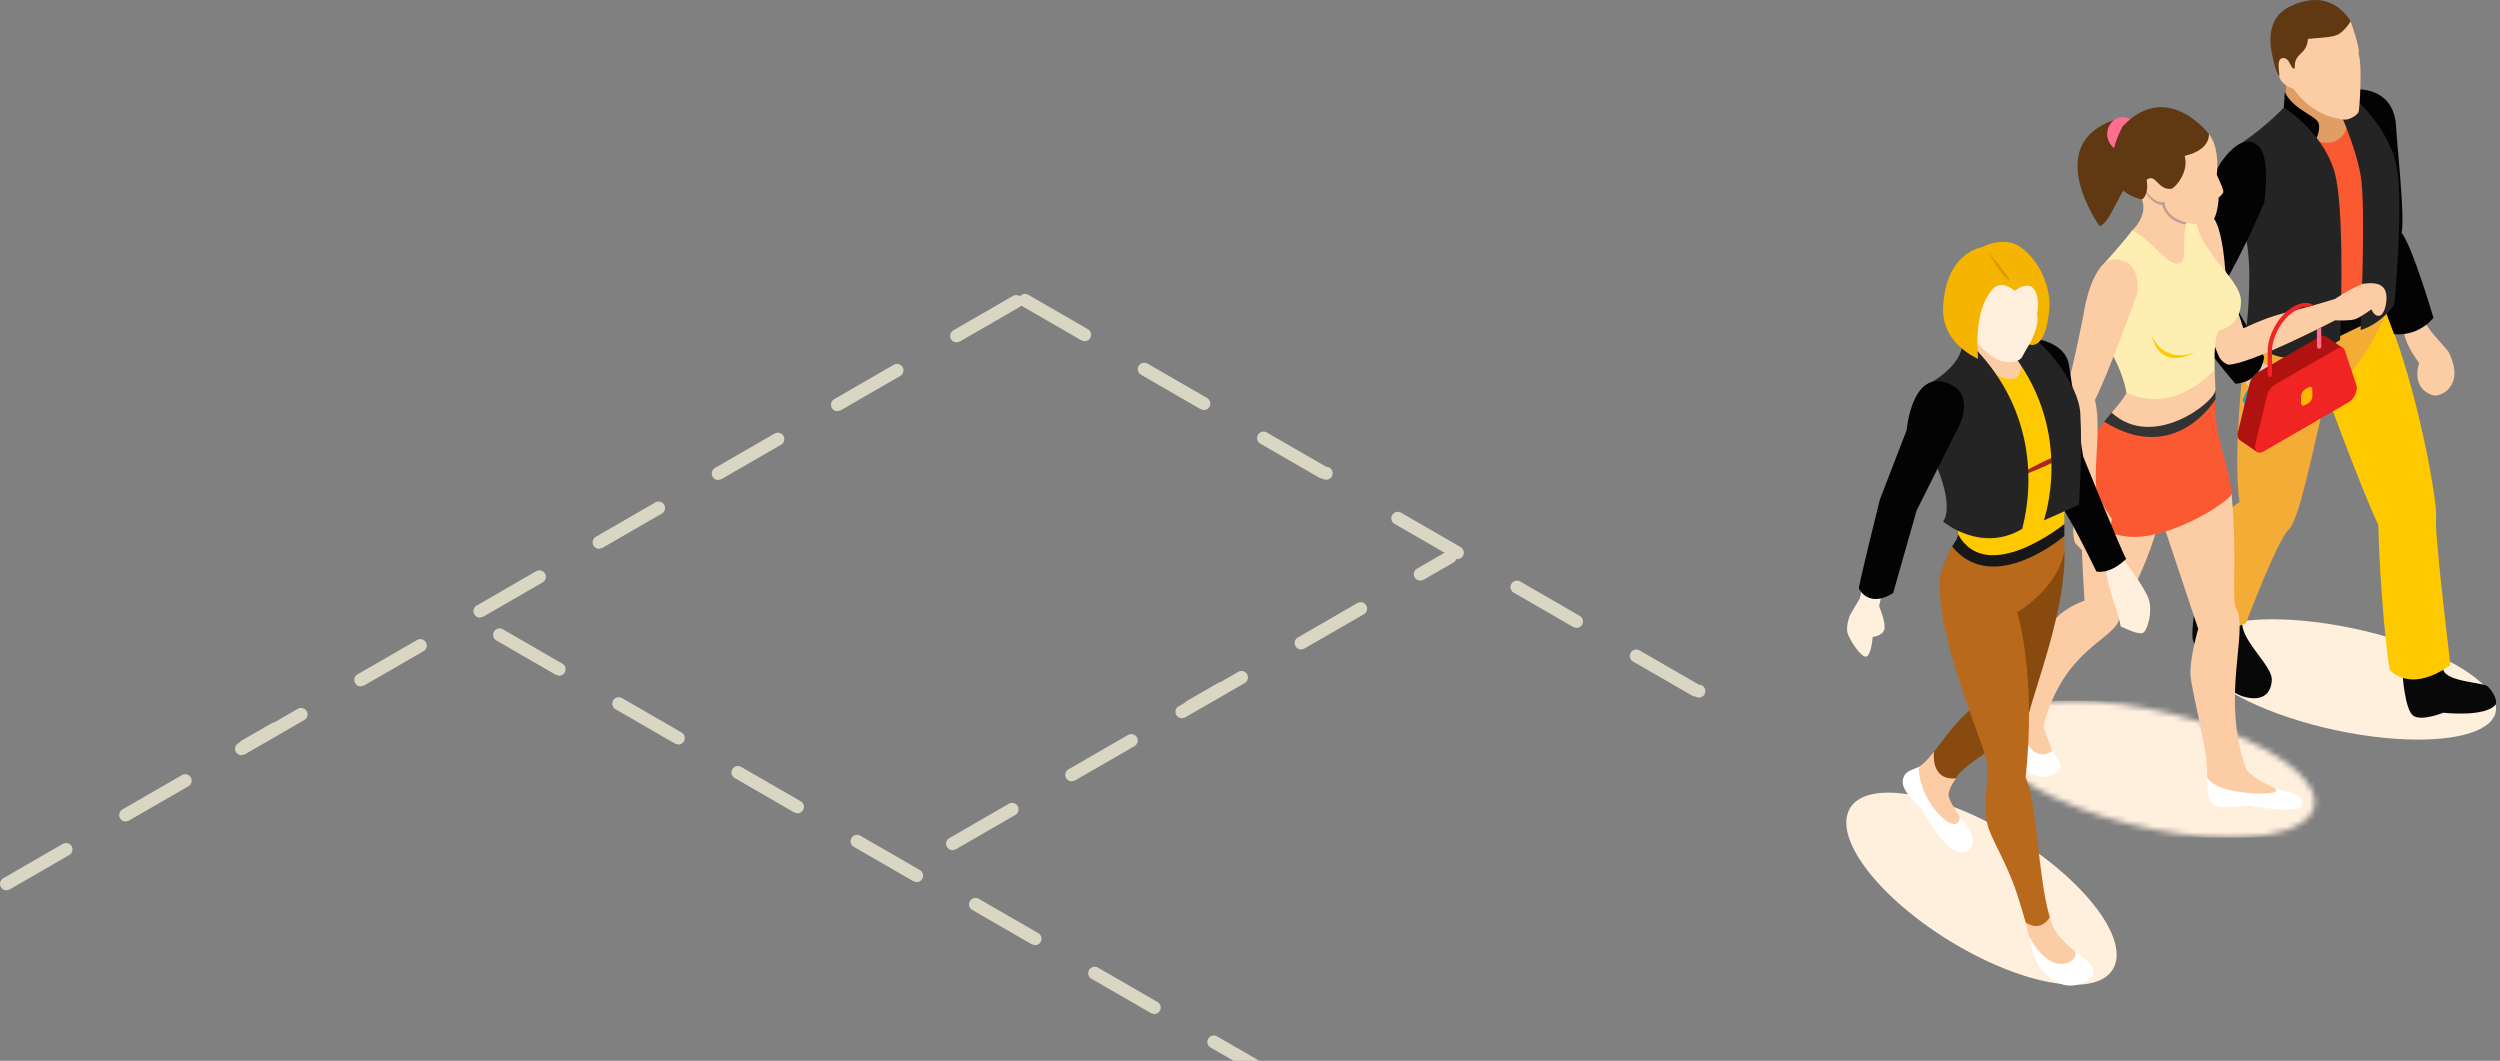 <svg xmlns="http://www.w3.org/2000/svg" xmlns:xlink="http://www.w3.org/1999/xlink" width="436" height="185" viewBox="0 0 436 185">
    <rect x="0" y="0" width="436" height="185" fill="#808080" stroke="none"/>
    <defs>
        <path id="a" d="M42.588 24.444c-10.921 0-24.922-3.46-34.067-8.736-10.998-6.349-10.804-12.925.432-14.69 1.896-.297 3.981-.44 6.194-.44 10.92 0 24.924 3.458 34.07 8.74 10.999 6.346 10.803 12.92-.433 14.685-1.896.3-3.981.441-6.196.441z"/>
    </defs>
    <g fill="none" fill-rule="evenodd">
        <path fill="#DAD6C4" d="M97.513 117.843l-.561-.15-10.392-6a1.123 1.123 0 0 1-.411-1.536 1.134 1.134 0 0 1 1.536-.414l10.392 6c.54.312.723.999.414 1.539a1.13 1.13 0 0 1-.978.56zm20.787 12l-.561-.15-10.395-6a1.123 1.123 0 0 1-.411-1.536 1.134 1.134 0 0 1 1.536-.414l10.395 6c.537.312.72.999.411 1.539-.21.36-.588.56-.975.56zm20.784 12l-.561-.15-10.395-6a1.125 1.125 0 0 1 1.125-1.95l10.395 6a1.127 1.127 0 0 1-.564 2.1zm20.784 12l-.561-.15-10.392-6a1.126 1.126 0 0 1-.414-1.536 1.137 1.137 0 0 1 1.539-.414l10.392 6a1.127 1.127 0 0 1-.564 2.1zM180.513 164.843l-.561-.15-10.392-6a1.123 1.123 0 0 1-.411-1.536 1.134 1.134 0 0 1 1.536-.414l10.392 6c.54.312.723.999.414 1.539a1.13 1.13 0 0 1-.978.56zm20.787 12l-.561-.15-10.395-6a1.123 1.123 0 0 1-.411-1.536 1.134 1.134 0 0 1 1.536-.414l10.395 6c.537.312.72.999.411 1.539-.21.36-.588.56-.975.56zm20.784 12l-.561-.15-10.395-6a1.125 1.125 0 0 1 1.125-1.95l10.395 6a1.127 1.127 0 0 1-.564 2.1zm20.784 12l-.561-.15-10.392-6a1.126 1.126 0 0 1-.414-1.536 1.137 1.137 0 0 1 1.539-.414l10.392 6a1.127 1.127 0 0 1-.564 2.1zM189.16 59.509l-.561-.15-10.392-6a1.123 1.123 0 0 1-.411-1.536 1.13 1.13 0 0 1 1.536-.414l10.392 6a1.126 1.126 0 0 1-.564 2.1zm20.787 12l-.564-.15-10.392-6a1.123 1.123 0 0 1-.411-1.536 1.132 1.132 0 0 1 1.536-.414l10.392 6c.54.309.723.999.414 1.539-.21.36-.588.56-.975.56zm20.784 12l-.561-.15-10.395-6a1.126 1.126 0 0 1 1.125-1.95l10.395 6a1.125 1.125 0 1 1-.564 2.1zM254.16 97.509l-.561-.15-10.392-6a1.123 1.123 0 0 1-.411-1.536 1.13 1.13 0 0 1 1.536-.414l10.392 6a1.126 1.126 0 0 1-.564 2.1zm20.787 12l-.564-.15-10.392-6a1.123 1.123 0 0 1-.411-1.536 1.132 1.132 0 0 1 1.536-.414l10.392 6c.54.309.723.999.414 1.539-.21.36-.588.56-.975.56zm20.784 12l-.561-.15-10.395-6a1.126 1.126 0 0 1 1.125-1.95l10.395 6a1.125 1.125 0 1 1-.564 2.1z"/>
        <path fill="#DAD6C4" d="M247.694 101.268a1.127 1.127 0 0 1-.564-2.1l5.235-3.021a1.132 1.132 0 0 1 1.536.414 1.13 1.13 0 0 1-.41 1.539l-5.236 3.02-.56.148zM226.91 113.27a1.127 1.127 0 0 1-.564-2.1l10.392-6c.54-.3 1.227-.126 1.536.414.312.54.126 1.227-.41 1.536l-10.393 6-.56.15zm-20.784 12a1.127 1.127 0 0 1-.564-2.1l10.392-6a1.132 1.132 0 0 1 1.536.414c.312.54.126 1.227-.41 1.536l-10.393 6-.56.15z"/>
        <path fill="#DAD6C4" d="M207.694 124.268a1.127 1.127 0 0 1-.564-2.1l5.235-3.021a1.132 1.132 0 0 1 1.536.414 1.13 1.13 0 0 1-.41 1.539l-5.236 3.02-.56.148zM186.91 136.27a1.127 1.127 0 0 1-.564-2.1l10.392-6c.54-.3 1.227-.126 1.536.414.312.54.126 1.227-.41 1.536l-10.393 6-.56.15zm-20.784 12a1.127 1.127 0 0 1-.564-2.1l10.392-6a1.132 1.132 0 0 1 1.536.414c.312.54.126 1.227-.41 1.536l-10.393 6-.56.15zM42.694 131.268a1.127 1.127 0 0 1-.564-2.1l5.235-3.021a1.132 1.132 0 0 1 1.536.414 1.13 1.13 0 0 1-.41 1.539l-5.236 3.02-.56.148zM21.91 143.27a1.127 1.127 0 0 1-.564-2.1l10.392-6c.54-.3 1.227-.126 1.536.414.312.54.126 1.227-.41 1.536l-10.393 6-.56.15zm-20.784 12a1.127 1.127 0 0 1-.564-2.1l10.392-6a1.132 1.132 0 0 1 1.536.414c.312.54.126 1.227-.41 1.536l-10.393 6-.56.15z"/>
        <path fill="#DAD6C4" d="M166.832 59.71a1.125 1.125 0 0 1-.564-2.1l10.395-6a1.132 1.132 0 0 1 1.536.414 1.13 1.13 0 0 1-.411 1.539l-10.395 6-.561.147zm-20.781 12a1.13 1.13 0 0 1-.978-.561 1.128 1.128 0 0 1 .414-1.54l10.392-6c.54-.3 1.227-.122 1.536.415a1.13 1.13 0 0 1-.411 1.539l-10.392 6-.561.147zm-20.787 12c-.387 0-.765-.201-.975-.561a1.13 1.13 0 0 1 .411-1.54l10.392-6c.54-.3 1.227-.125 1.536.415.312.54.129 1.227-.411 1.539l-10.392 6-.561.147zm-20.784 12a1.127 1.127 0 0 1-.564-2.1l10.392-6a1.127 1.127 0 0 1 1.125 1.953l-10.392 6-.561.147zm-20.784 12a1.127 1.127 0 0 1-.564-2.1l10.392-6a1.127 1.127 0 0 1 1.125 1.953l-10.392 6-.561.147zm-20.784 12a1.127 1.127 0 0 1-.564-2.1l10.392-6c.54-.3 1.227-.126 1.536.414a1.13 1.13 0 0 1-.411 1.539l-10.392 6-.561.147zm-20.784 12a1.13 1.13 0 0 1-.978-.561 1.128 1.128 0 0 1 .414-1.54l10.389-6a1.134 1.134 0 0 1 1.539.415c.309.54.126 1.227-.414 1.539l-10.389 6-.561.147z"/>
        <path fill="#FFEFDD" d="M390.179 121.307c-10.168-5.582-9.987-11.369.402-12.92 1.75-.26 3.679-.386 5.725-.386 10.095 0 23.043 3.042 31.5 7.682 10.167 5.582 9.986 11.369-.401 12.919-1.75.26-3.677.386-5.722.386-10.096-.002-23.046-3.04-31.504-7.681z"/>
        <path fill="#E09D64" d="M400.89 14.252l-2.234.594v3.05l1.516 4.986 2.782 3.953 6.683-1.17 2.288-3.953-3.945-6.472-7.09-.988"/>
        <path fill="#FCCDA5" d="M422.577 55.482c-.655.383-3.316 1.82-3.263 2.764.323 2.11 2.592 5.08 2.592 5.08s-1.64 4.398 2.49 5.637c1.026.303 5.695-1.462 2.623-7.617-.957-1.266-3.791-3.956-4.442-5.864"/>
        <path fill="#080808" d="M426.108 116.803c-1.56.14-7.095.89-7.095.89s.4 6.156 1.885 7.144c1.477.988 5.21-.539 5.21-.539s7.482.85 9.184-1.487c.227-.894-.645-2.346-1.423-3.086-.784-.743-7.188-.775-7.761-2.922"/>
        <path fill="#FFC900" d="M424.848 90.33c.313-2.532-3.078-22.18-8.6-35.63-1.243-.983-11.592 11.046-11.592 11.046s7 19.28 10.116 25.791c.27 11.058 1.478 22.72 2.02 25.347 4.442 4.111 10.565-.948 10.565-.948s-2.824-23.076-2.509-25.606"/>
        <path fill="#080808" d="M382.882 105.423s-.675 4.114-.5 5.865c.177 1.75 4.74 9.102 9.046 10.246 4.304 1.143 4.77-2 4.778-3.041.006-2.348-4.847-6.328-5.16-9.52-1.184-.771-8.164-3.55-8.164-3.55"/>
        <path fill="#F3AC36" d="M390.575 87.522s-4.152 2.833-4.723 4.836c-.57 2.006-3.802 12.3-3.802 13.337 2.69 6.871 9.645 2.969 9.645 2.969s5.432-14.338 7.401-16.228c1.964-1.887 4.031-13.021 6.727-24.129 5.562-2.288 10.146-13.332 10.146-13.332l.17-3.31-24.444 7.592s-2.467 19.52-1.12 28.265"/>
        <path fill="#FA5932" d="M409.592 20.864s-.044 2.78-2.424 3.813c-2.375 1.034-7.705-1.905-7.705-1.905l4.21 37.135 10.312-5.206-.905-31.374-3.488-2.463"/>
        <path fill="#080808" d="M402.416 61.346l12.43-5.995 1.294-3.686-13.724 6.654v3.027"/>
        <path fill="#030303" d="M417.89 22.245c-.314-7.374-7.222-6.647-7.222-6.647l3.41 13.242.36 21.181s2.438 6.52 3.097 8.269c4.525.357 6.86-2.877 6.86-2.877s-3.676-12.492-5.563-14.828c.63-2.607-.824-15.572-.943-18.34"/>
        <path fill="#242424" d="M410.58 17.04l-2.871 1.708s2.99 6.29 3.976 11.776c.987 5.473 0 26.416 0 27.045 3.919-1.255 5.891-4.491 5.891-4.491s1.704-17.68.36-24.238c-1.348-6.566-7.356-11.8-7.356-11.8"/>
        <path fill="#030303" d="M398.468 16.095c0 .407-.18 2.653-.18 2.653l5.43 5.929s1.075-1.84.641-3.188c-.435-1.35-4.279-2.246-5.89-5.394"/>
        <path fill="#242424" d="M398.289 18.748s-2.667 2.952-7.257 6.138c.031-.965-.457 12.258-.457 12.258s1.704 4.16 1.704 10.899c0 6.741-.722 10.335-.722 10.335s3.322 4.046 7.787 4.046 8.771-3.146 8.771-3.146.849-20.222-.675-28.042c-1.525-7.819-9.151-12.488-9.151-12.488"/>
        <path fill="#FCCDA5" d="M409.95 3.736l-4.44-1.527-3.857.36-4.622 3.822v4.043l.449 2.788c.263 1.632 2.556 2.288 2.556 2.288s2.918 4.807 8.838 5.35c.897.08 2.288-.813 2.467-1.347.18-.541.672-8.271 0-10.07.359-.898-1.39-5.707-1.39-5.707"/>
        <path fill="#603913" d="M399.098 1.269c-4.335 2.218-2.92 7.82-2.92 7.82s.584 3.452 1.302 4.133c.283.262-.718-3.014.627-3.102 1.348-.092 1.348 2.154 2.11 1.797-.18-2.879 2.063-2.156 2.289-5.123 1.614-.223 4.26-.181 5.38-.852 1.124-.675 2.064-2.206 2.064-2.206s-3.23-6.378-10.852-2.467"/>
        <path fill="#F0C6B4" d="M399.004 68.382s.292-1.849 0-2.521c-.29-.681-4.375-2.534-4.375-2.534l-4.054 1.51s2.267 4.462 4.632 6.305c2.373 1.84 5.167 2.605 6.669 1.882 1.501-.719-2.872-4.642-2.872-4.642"/>
        <path fill="#030303" d="M387.328 28.318c-1.875 2.628-8.014 19.928-7.876 21.524.202 5.571 10.402 17.074 10.402 17.074s4.33 0 5.025-4.671c0 0-5.27-9.462-7.152-12.426 3.632-6.134 7.152-14.446 7.152-14.446s1.235-7.911-1.076-9.978c-2.31-2.068-4.934.765-6.475 2.923"/>
        <path fill="#25A4C4" d="M398.222 64.173c-5.789 1.013-7.132 5.596-7.132 5.596l3.969 7.283 8.007-4.314s-2.527-9.163-4.844-8.565"/>
        <path fill="#1F8BA6" d="M397.415 63.327s4.277 4.015 5.651 7.591c-.47-4.585-5.65-7.591-5.65-7.591M392.168 70.595c2.421 4.03 7.295 4.082 7.295 4.082s-5.278-1.333-7.295-4.082"/>
        <g transform="translate(346.336 121.628)">
            <mask id="b" fill="#fff">
                <use xlink:href="#a"/>
            </mask>
            <path fill="#FFEFDD" d="M-2.477 24.444h62.693V.58H-2.477z" mask="url(#b)"/>
        </g>
        <path fill="#FCCDA5" d="M382.298 37.642l-2.727-4.644-3.892-3.418-3.816 2.597s1.548 2.095 1.706 2.596c1.066 2.96-1.706 5.403-1.706 5.403l1.093 4.096 5.601 4.987 5.722-2.937-2.531-5.127.55-3.553"/>
        <path fill="#C2A091" d="M374.91 31.402s-.82.9-.866 1.58c.432 1.643 1.892 2.7 3.003 2.771 1.275 3.714 4.922 3.393 4.922 3.393s1.078-2.192.809-2.305c-.273-.11-7.868-5.44-7.868-5.44"/>
        <path fill="#FCCDA5" d="M412.117 49.49c-1.428.55-2.709 1.237-4.934 2.662-8.69 2.708-9.363 2.06-15.945 5.102-.688-2.259-2.02-5.764-3.163-10.205-.317-4.5-1.122-8.321-2.334-9.378-1.15-.953-3.993-.825-3.993-.825s2.269 14.85 2.66 17.429c.445 3.17 2.593 7.92 2.593 7.92s.38.95 1.583 1.397c3.666.06 18.66-7.734 18.66-7.734s2.496.142 3.478-.188c.978-.33 2.853-1.73 2.853-1.73s.469 1.315 1.434 1.11c.962-.205 1.612-3.278.901-4.527-.71-1.26-2.231-1.227-3.793-1.032"/>
        <path fill="#B01210" d="M405.496 58.572v.006c-.254-.104-.586-.073-.938.13l-10.878 6.296c-.621.355-1.176 1.137-1.361 1.926l-2.009 8.375c-.169.715-.008 1.252.342 1.465l3.005 2.074 2.19-4.274-.3-.138 11.017-6.37c.967-.56 1.653-2.05 1.36-2.945l-.44-1.32.75-.257.509-2.735-3.226-2.214-.021-.019"/>
        <path fill="#F02422" d="M408.953 61.156c-.187-.566-.74-.716-1.36-.35l-10.88 6.287c-.622.364-1.166 1.14-1.358 1.933l-2.008 8.37c-.3 1.237.387 1.93 1.355 1.375l14.894-8.615c.97-.562 1.658-2.047 1.366-2.946l-2.009-6.054"/>
        <path fill="#FFB700" d="M402.585 67.561l-.592.345c-.382.226-.693.756-.693 1.21v1.132c0 .443.31.624.693.4l.592-.335c.381-.226.692-.765.692-1.21v-1.134c0-.447-.31-.631-.692-.408"/>
        <path fill="#FF6E8F" d="M404.07 60.44c0 .206.17.374.38.374a.373.373 0 0 0 .377-.374v-3.358l-.757.372v2.986"/>
        <path fill="#F02422" d="M400.007 53.462l-.085.05c-2.444 1.415-4.432 4.878-4.432 7.703v4.19a.379.379 0 0 0 .757 0v-4.19c0-2.593 1.82-5.747 4.063-7.04l.085-.055c.782-.449 1.429-.716 2.038-.589l1.082-.292c-.974-.65-2.246-.504-3.508.223"/>
        <path fill="#FFF" d="M396.368 137.29l-11.43-1.796c.04 2.047.055 3.737.84 4.65 1.054 1.224 6.23.32 6.23.32s9.223 1.733 9.463-.092c.317-2.463-2.63-1.943-5.103-3.082"/>
        <path fill="#FCCDA5" d="M396.368 137.29c-.99-.449-3.762-1.838-4.631-3.115-4.459-12.618.317-23.552-1.637-27.88-1.07-1.663.177-8.313-.912-20.116-.27-1.483-12.508 3.445-12.508 3.445l6.688 20.042s-1.34 4.51-1.364 7.657c-.014 1.905 1.6 7.945 2.615 13.871.257 1.506.303 3.667.32 4.3 1.067 3.373 15.154 3.595 11.43 1.796"/>
        <path fill="#FFF" d="M353.718 119.493s-2.73.832-2.865 4.385c-.131 3.554.559 6.18 1.37 8.626 1.975 4.494 6.542 2.923 7.088 1.488.263-.694-.567-1.724-1.401-3.042l-4.192-11.457"/>
        <path fill="#FCCDA5" d="M363.54 104.747s-3.067 1.025-4.908 3.006c-1.844 1.984-4.914 11.74-4.914 11.74s-2.492 1.753-1.453 6.345c1.706 8.316 5.645 5.112 5.645 5.112s-.918-2.647-1.445-3.978c-.021-.418.014-.714.119-1.161 3.616-12.522 11.811-14.229 12.96-17.647 1.151-3.422 7.297-12.916 8.05-23.92l-14.054-4.407c-1.395 4.767 0 24.91 0 24.91"/>
        <path fill="#FA5932" d="M386.39 69.623c-1.906-.342-19.423 3.92-19.423 3.92s-2.363 2.97-3.97 6.294c-1.61 3.323-.364 9.056-.364 9.056s.159 3.098 7.456 4.556c7.3 1.458 18.557-5.833 19.1-7.27-.451-5.668-3.183-9.768-2.8-16.556"/>
        <path fill="#333" d="M368.278 71.965c-.523.604-1.005 1.164-1.311 1.577 12.491 7.788 19.423-3.919 19.423-3.919.008-.551 0-1.097-.017-1.64l-18.095 3.982"/>
        <path fill="#FCCDA5" d="M370.841 68.462c-.106.676-2.283 3.173-2.563 3.503 7.178 6.63 18.097-1.863 18.095-3.982-.025-.679-.106-2.266-.14-3.49l-15.392 3.969"/>
        <path fill="#FFEEB1" d="M381.958 37.416c-1.91 3.303-.342 7.057-1.51 8.223-1.814 1.8-4.902-3.692-8.585-5.463-2.043 2.661-5.574 6.522-5.574 6.522l1.981 14.884s2.023 3.462 2.571 6.88c8.456 4.03 15.392-3.97 15.392-3.97-.077-2.431-.02-5.615.705-6.827.474-.144 3.887-.82 3.887-5.126 0-4.101-7.91-8.814-7.91-15.123-1.299-.936-.617-.575-.957 0"/>
        <path fill="#FCCDA5" d="M385.232 23.36c-.454-.705-3.955-1.023-3.955-1.023l-5.527 2.457-2.61 6.574s1.953 4.454 4.387 3.815c.113 3.917 7.021 4.533 8.162 3.553 1.135-.977 1.25-4.305 1.25-4.305s.796-.569.819-1.024c.02-.455-1.158-2.94-1.158-2.94s.678-4.443-1.368-7.106"/>
        <path fill="#603913" d="M368.71 20.919c-12.468 4.286-2.917 17.955-2.577 18.498 1.979-.271 3.887-7.583 5.87-7.788 1.977-.204-.918-10.489-3.293-10.71"/>
        <path fill="#FF6E8F" d="M370.226 20.423c-1.508 0-2.73 1.323-2.73 2.95 0 1.63 1.222 2.954 2.73 2.954s2.73-1.324 2.73-2.954c0-1.627-1.222-2.95-2.73-2.95"/>
        <path fill="#603913" d="M370.16 22.065c-5.733 11.342 3.409 12.708 3.409 12.708s1.226-.616.817-3.417c1.569-1.23 1.909 1.844 4.298 1.573.518-.061 3.141-2.804 2.321-5.741 4.638-1.093 4.227-3.827 4.227-3.827s-7.298-9.568-15.073-1.296"/>
        <path fill="#FCCDA5" d="M369.273 45.252c-4.548-.547-5.912 9.654-5.912 9.654s-2.459 12.392-3.182 13.487c-1.547 5.469 2.09 15.852 1.724 19.86-.452 1.46-.496 6.105.094 6.562.593.456 3.272 4.01 4.728 3.644 1.455-.366.817-5.376.817-5.376s1.02-2.312.68-2.726c-.342-.42-.313-.462-2.041-3.196-1.731-2.733.544-11.937-.82-17.402 2.638-5.283 7.299-18.405 7.299-18.405s1.16-5.557-3.387-6.102"/>
        <path fill="#FFC900" d="M375.204 58.482c1.775 6.63 7.574 2.942 7.574 2.942s-5.049 2.39-7.574-2.942"/>
        <path fill="#FFEFDD" d="M359.766 171.63c-10.39-1.036-25.168-9.325-33.01-18.52-7.296-8.554-6.011-14.871 2.574-14.871.642 0 1.324.035 2.046.108 10.39 1.036 25.168 9.33 33.009 18.52 7.295 8.555 6.01 14.87-2.573 14.87a20.93 20.93 0 0 1-2.046-.107z"/>
        <path fill="#FCCDA5" d="M349.108 57.81l-5.253.89.091 3.835 2.753 5.373 5.145-.03 2.187-3.912-2.285-3.662-2.638-2.495"/>
        <path fill="#FFEFDD" d="M370.485 97.755s-3.4-.038-3.076 1.802c-.094 2.48 2.016 6.909 2.431 9.69.89.396 2.985 1.441 3.844 1.136.855-.3 1.793-3.856 1.03-5.969-.768-2.112-4.23-6.66-4.23-6.66"/>
        <path fill="#030303" d="M360.827 63.667c-.638-4.124-6.151-4.64-6.151-4.64s2.55 27.12 4.041 28.282c1.495 1.168 6.886 12.349 6.886 12.349s2.244.668 5.203-2.2c-.605-.758-7.51-17.868-7.51-17.868s-1.828-11.799-2.469-15.923"/>
        <path fill="#FFEFDD" d="M328.177 103.66l-3.401-1.213-.41 1.896-1.732 2.934s-.772 1.924-.417 3.125c.352 1.201 2.304 4.211 3.22 4.12.915-.095 1.163-3.458 1.163-3.458s1.692-.102 2.017-1.274c.33-1.17-.899-4.101-.899-4.101l.459-2.029"/>
        <path fill="#FFF" d="M334.619 133.739c-1.168.612-2.57.658-2.78 2.452-.228 1.968 3.326 4.866 3.326 4.866s4.775 9.511 8.033 7.274c1.993-1.368.215-3.737-1.42-5.975l-7.16-8.617"/>
        <path fill="#FCCDA5" d="M341.152 135.742l-3.864-4.652c-.793 1.003-1.554 1.86-2.32 2.44-.112.081-.112.081-.35.209.053 6.57 7.147 12.837 7.16 8.617-.11-.152-1.986-2.743-1.946-3.764.117-.982.598-1.933 1.32-2.85"/>
        <path fill="#894A0F" d="M347.235 103.006s3.589 16.68-1.451 19.356c-3.727 1.976-6.252 5.912-8.496 8.728 0 0-.711 5.116 3.864 4.652.709-2.38 11.89-7.947 12.708-11.37.99-4.17 6.544-18.65 6.169-28.153-.97-1.606-12.794 6.787-12.794 6.787"/>
        <path fill="#FFF" d="M361.778 165.831l-8.007-2.697c.55 2.423 1.159 4.6 2.027 5.67 4.39 5.408 8.46 2.225 9.135 1.44.607-1.919-.96-2.648-3.155-4.413"/>
        <path fill="#FCCDA5" d="M358.896 163.023c-.554-.674-1.021-1.742-1.418-3.069l-4.195.949c.16.746.356 1.682.488 2.231 4.379 8.327 9.33 3.978 8.007 2.697-1.028-.873-1.887-1.598-2.882-2.808"/>
        <path fill="#B9691B" d="M360.029 96.22c0-.513 0-1.493-.004-2.74l-19.572 1.839c-.475.806-1.13 2.097-1.991 4.54-1.641 9.77 8.183 31.304 8.089 33.305.32 4.851-.865 5.983.019 10.406.527 2.613 3.234 6.397 5.199 12.321.496 1.519 1.424 4.607 1.514 5.012 2.854 1.765 4.195-.949 4.195-.949-2.06-6.902-2.312-20.907-4.214-24.283 1.941-18.152-1.47-28.894-1.47-28.894s6.923-3.96 8.235-10.558"/>
        <path fill="#171717" d="M341.475 93.175c-.073.867-.507 1.202-1.022 2.144 7.184 8.8 19.572-1.839 19.572-1.839-.003-.633-.003-1.34-.003-2.089l-18.547 1.784"/>
        <path fill="#FFC900" d="M352.13 58.91s1.463 6.284-.789 7.074c-2.254.79-7.046-3.094-7.046-3.094l-2.726 1.815s.148 27.587-.094 28.47c5.063 9.16 18.547-1.784 18.547-1.784l-.014-12.137s2.506-1.068 2.686-4.89c.181-3.826-8.252-10.605-8.008-15.947-.304-.954-2.557.493-2.557.493"/>
        <path fill="#A62626" d="M350.094 83.896s9.49-3.385 9.188-4.287c-.3-.905-9.188 4.287-9.188 4.287"/>
        <path fill="#242424" d="M353.597 58.202c-2.608-1.218-3.046 3.002-2.477 3.646 10.669 13.91 5.318 28.914 5.318 28.914l6.137-2.722s.644-9.14.227-15.998c-.32-5.285-6.602-12.624-9.205-13.84"/>
        <path fill="#242424" d="M342.111 60.74s-.31 2.925-5.136 5.856c.033 1.34.286 13.93.943 15.14 2.9 7.194.959 9.223.959 9.223s6.613 5.586 13.805 1.268c2.344-9.194 1.506-21.958-9.025-32.239-.945-1.205-1.546.752-1.546.752"/>
        <path fill="#FFEFDD" d="M352.803 47.492l-5.908.722-2.605 5.079-.567 5.31s2.448 3.034 4.722 4.143c1.39.68 3.66.583 4.258-.575.602-1.157 1.216-2.107 1.216-2.107l1.597-1.498 1.257-4.546-.963-4.698-3.007-1.83"/>
        <path fill="#F5B400" d="M352.722 43.332c-3.028-2.475-7.086-.213-7.086-.213s-6.44.913-6.763 10.682c-.205 6.202 6.118 8.784 6.118 8.784s-1.061-8.442 2.626-12.259c1.54-1.598 3.739.38 3.739.38 4.164-2.95 4.356 2.21 3.9 4.154.552 1.849-1.337 5.204-1.337 5.204s2.936 1.439 3.522-6.64c.1-2.147-.832-6.985-4.72-10.092"/>
        <path fill="#D49C00" d="M350.282 48.81c.94.317-3.662-4.958-3.662-4.958s2.721 4.638 3.662 4.958"/>
        <path fill="#030303" d="M338.998 66.613c-5.668-1.431-6.471 8.383-6.471 8.383l-4.667 12.092s-3.783 15.145-3.666 15.563c2.085 3.585 5.976.759 5.976.759l4.088-14.38 7.53-15.024s2.878-5.964-2.79-7.393"/>
    </g>
</svg>
